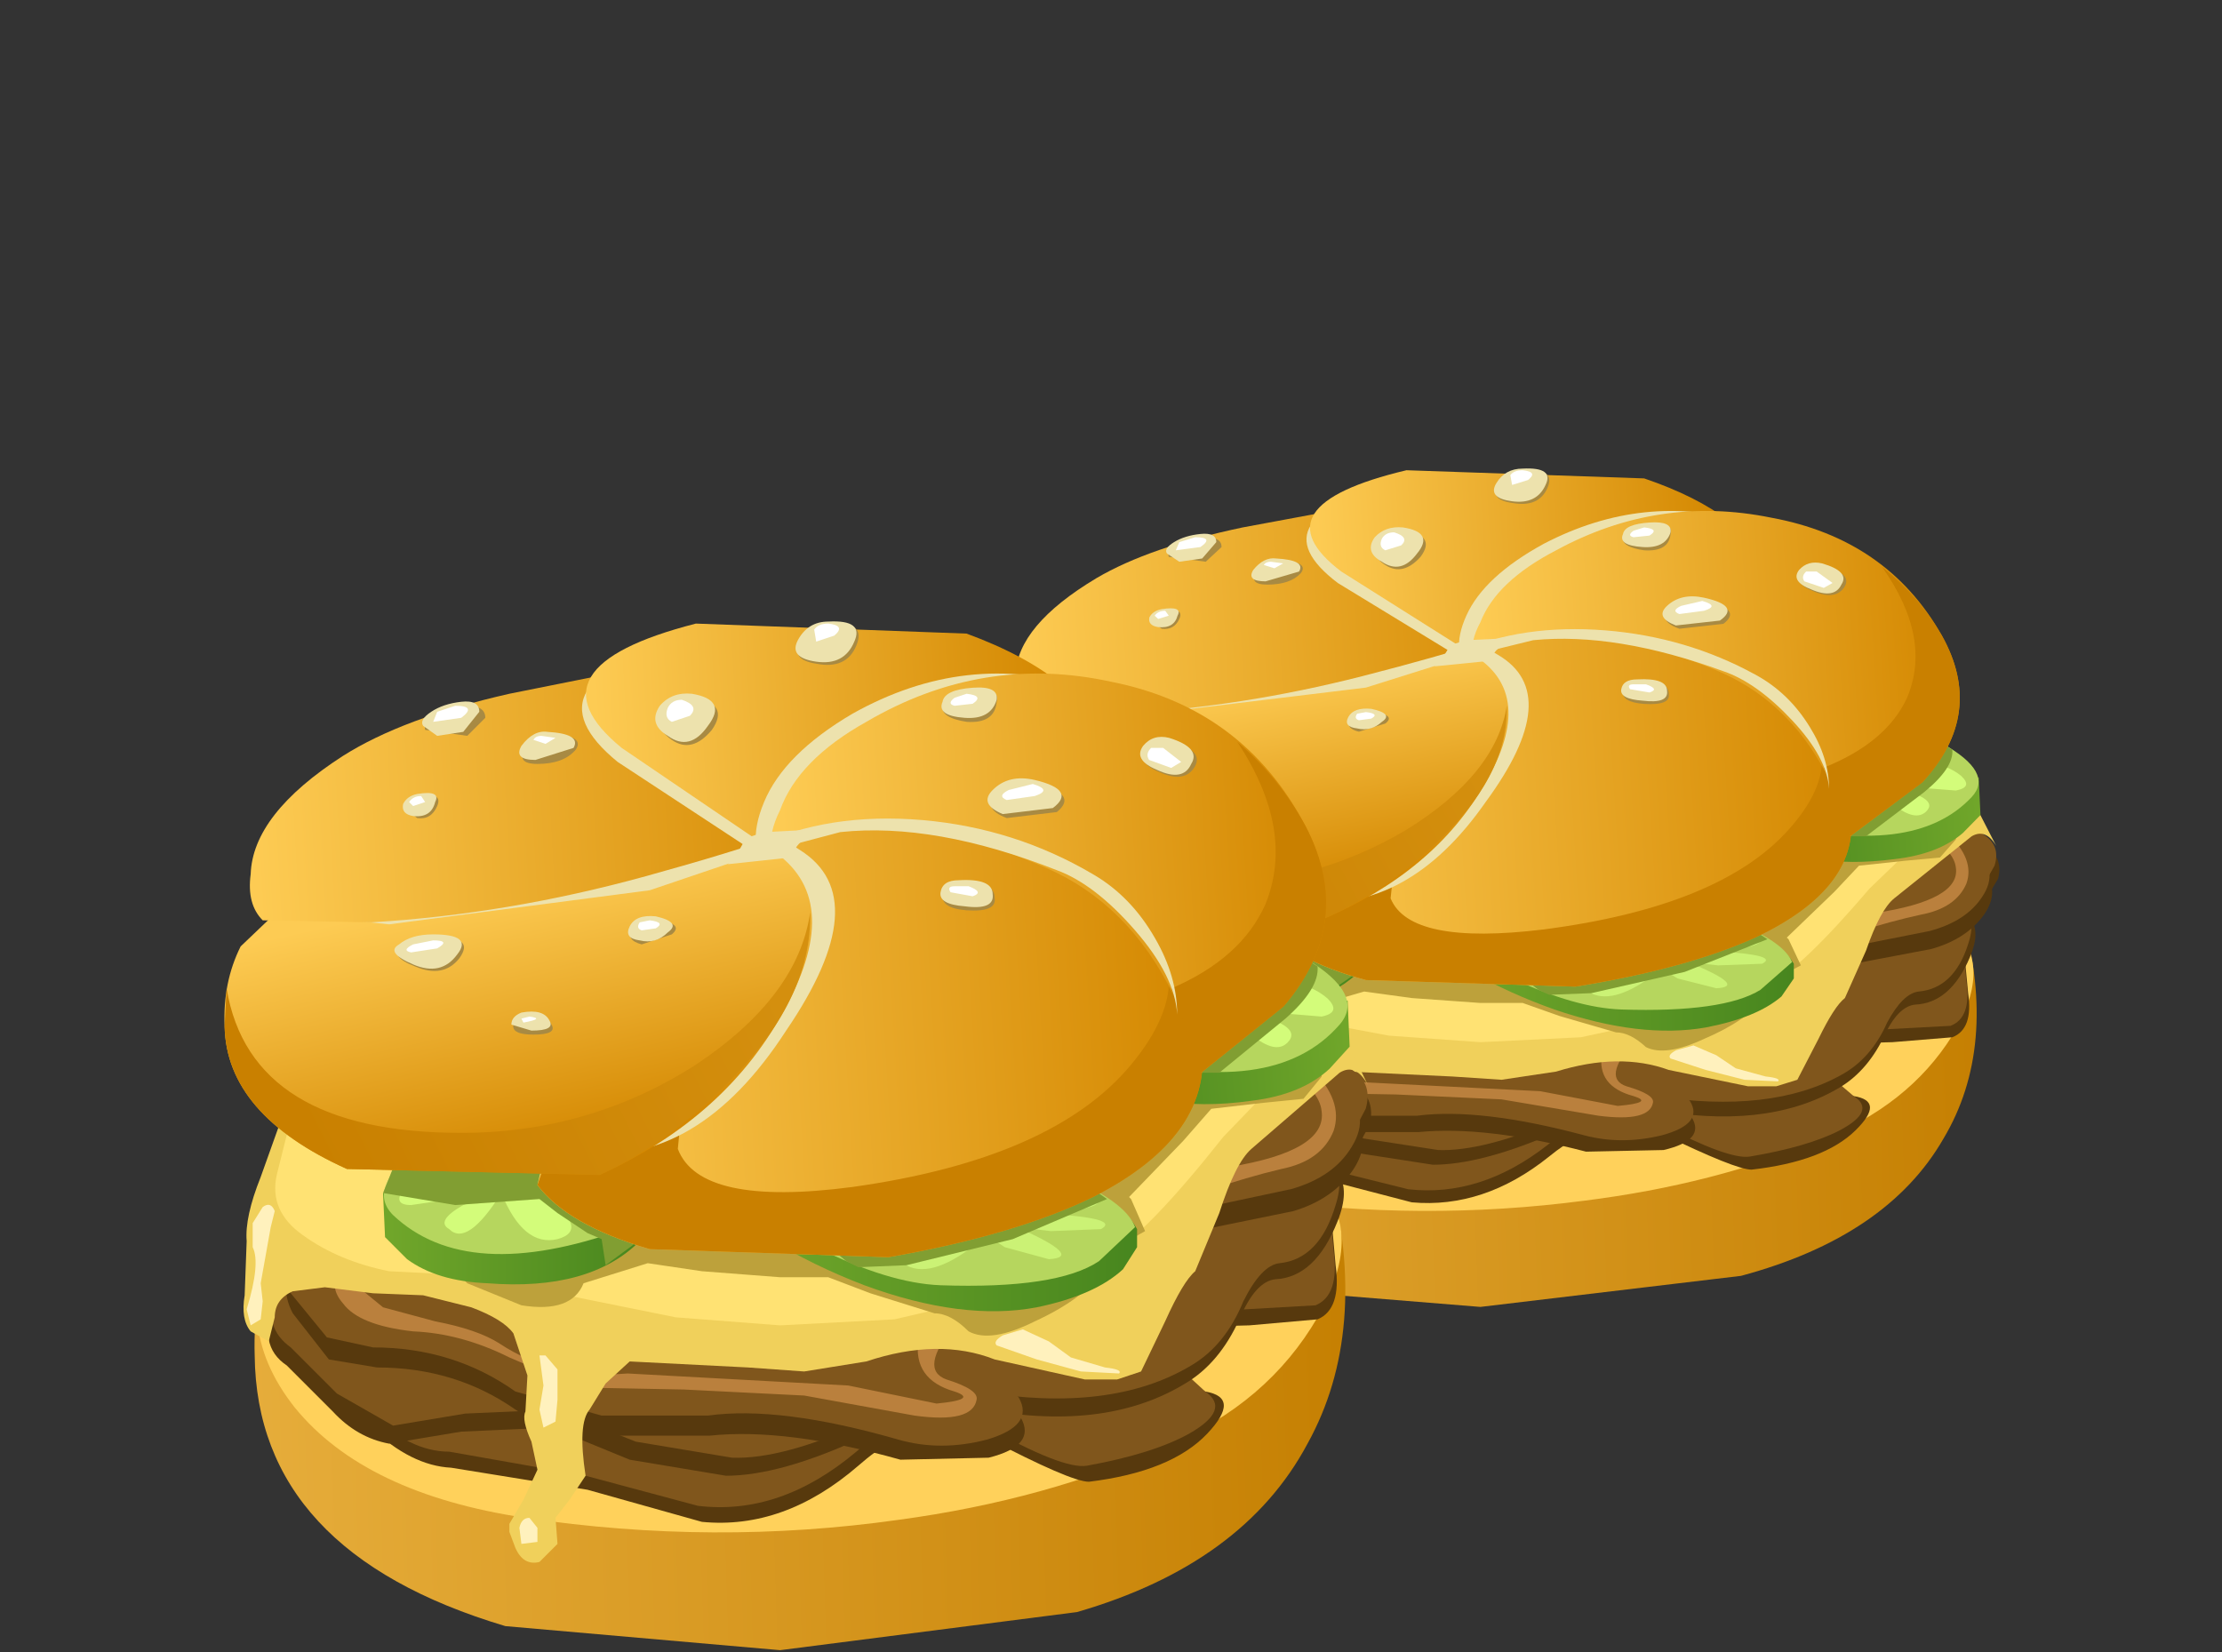 <?xml version="1.0" encoding="UTF-8" standalone="no"?>
<svg xmlns:xlink="http://www.w3.org/1999/xlink" height="41.2px" width="55.4px" xmlns="http://www.w3.org/2000/svg">
  <rect width="100%" height="100%" fill="#333333" stroke="none"/>
  <g transform="matrix(1.0, 0.0, 0.0, 1.0, 0.0, 0.0)">
    <use height="26.0" transform="matrix(0.878, 0.0, 0.0, 0.815, 24.75, 11.4)" width="28.6" xlink:href="#sprite0"/>
    <use height="26.0" transform="matrix(1.0, 0.0, 0.0, 1.0, 5.6, 15.15)" width="28.6" xlink:href="#sprite0"/>
  </g>
  <defs>
    <g id="sprite0" transform="matrix(1.0, 0.0, 0.0, 1.0, 0.0, 0.0)">
      <use height="26.0" transform="matrix(1.0, 0.0, 0.0, 1.0, 0.0, 0.0)" width="28.6" xlink:href="#shape0"/>
    </g>
    <g id="shape0" transform="matrix(1.0, 0.0, 0.0, 1.0, 0.0, 0.0)">
      <path d="M18.75 10.9 Q26.8 11.1 27.55 14.1 28.55 18.05 27.0 20.85 25.4 23.85 21.25 25.05 L13.85 26.0 7.0 25.4 Q0.8 23.55 0.75 18.65 0.7 17.15 1.25 15.5 L1.85 14.15 Q4.15 13.8 6.35 12.8 11.15 10.7 18.75 10.9" fill="url(#gradient0)" fill-rule="evenodd" stroke="none"/>
      <path d="M1.4 15.45 Q2.75 12.95 14.65 12.95 26.15 12.95 27.35 14.45 28.4 15.65 27.25 17.7 26.0 19.85 23.5 20.9 20.5 22.25 16.8 22.75 12.2 23.4 7.5 22.7 3.5 22.1 1.75 19.95 0.05 17.8 1.4 15.45" fill="#ffd15b" fill-rule="evenodd" stroke="none"/>
      <path d="M26.65 11.5 Q28.85 11.65 28.55 12.9 L27.55 14.7 27.7 16.4 Q27.85 17.5 27.25 17.75 L25.55 17.9 23.7 17.95 Q22.85 18.2 23.2 18.8 23.55 19.3 24.45 19.55 25.35 19.7 24.5 20.6 23.6 21.55 21.55 21.8 21.1 21.8 19.0 20.7 17.5 19.9 15.8 21.4 13.95 23.0 11.9 22.8 L9.05 22.0 5.65 21.45 Q4.65 21.4 3.65 20.45 2.6 19.45 3.2 18.95 4.4 18.05 14.05 14.75 24.25 11.35 26.65 11.5" fill="#57390d" fill-rule="evenodd" stroke="none"/>
      <path d="M26.6 11.15 Q28.8 11.3 28.45 12.5 L27.5 14.3 27.65 16.05 Q27.8 17.15 27.2 17.4 L25.45 17.5 23.6 17.6 Q22.85 17.85 23.25 18.45 L24.45 19.55 Q25.1 20.0 24.05 20.6 23.15 21.1 21.5 21.4 20.9 21.5 18.95 20.4 17.45 19.55 15.75 21.05 13.85 22.65 11.8 22.4 L9.0 21.65 5.6 21.05 Q4.6 21.05 3.6 20.05 2.6 19.1 3.15 18.6 4.3 17.65 14.0 14.4 24.2 11.0 26.6 11.15" fill="#80561c" fill-rule="evenodd" stroke="none"/>
      <path d="M26.65 13.55 Q28.35 13.8 27.75 15.3 27.2 16.7 26.2 16.75 25.7 16.8 25.3 17.75 24.8 18.85 23.95 19.35 21.9 20.6 18.7 19.95 17.85 19.8 15.9 20.7 13.85 21.65 12.5 21.65 L10.1 21.25 8.15 20.45 5.9 20.55 4.1 20.85 Q3.3 20.7 2.7 20.05 L1.55 18.9 Q0.8 18.4 1.25 17.3 1.55 16.35 2.0 16.0 3.75 14.85 14.5 14.0 L26.65 13.55" fill="#57390d" fill-rule="evenodd" stroke="none"/>
      <path d="M26.45 13.2 Q28.15 13.5 27.7 14.9 27.3 16.25 26.3 16.35 25.85 16.4 25.4 17.3 24.95 18.4 24.1 18.9 22.1 20.1 18.8 19.55 17.95 19.4 16.0 20.3 13.9 21.25 12.65 21.2 L10.25 20.8 8.25 20.0 6.0 20.1 4.2 20.4 2.8 19.6 1.65 18.45 Q0.95 17.95 1.25 17.05 1.55 16.35 2.0 16.0 3.75 14.85 14.4 13.85 L26.45 13.2" fill="#80561c" fill-rule="evenodd" stroke="none"/>
      <path d="M26.75 10.65 Q27.25 10.8 27.35 11.3 L27.95 12.45 Q28.7 13.15 28.15 14.0 27.65 14.75 26.65 15.05 L22.25 15.95 Q18.55 16.7 17.95 17.1 17.35 17.45 18.35 18.5 L19.85 20.2 Q20.25 20.9 19.05 21.2 L16.85 21.25 Q14.0 20.45 12.1 20.65 L9.5 20.65 Q8.0 20.5 7.25 20.0 5.75 18.95 3.8 18.95 L2.6 18.75 1.7 17.6 Q1.3 16.85 1.85 16.15 L2.75 15.4 Q3.6 14.9 14.75 12.65 26.0 10.4 26.75 10.65" fill="#57390d" fill-rule="evenodd" stroke="none"/>
      <path d="M26.65 10.15 Q27.2 10.3 27.3 10.8 27.45 11.45 27.9 11.95 28.6 12.65 28.1 13.45 27.65 14.2 26.6 14.5 L22.15 15.45 17.9 16.55 Q17.3 16.95 18.25 18.05 L19.8 19.7 Q20.2 20.4 19.0 20.75 17.85 21.05 16.8 20.75 13.85 19.9 12.05 20.15 L9.4 20.15 7.25 19.55 Q5.7 18.45 3.7 18.45 L2.55 18.2 1.65 17.1 Q1.2 16.35 1.75 15.65 L2.75 14.9 Q3.55 14.35 14.7 12.15 25.9 9.9 26.65 10.15" fill="#80561c" fill-rule="evenodd" stroke="none"/>
      <path d="M17.3 18.25 Q17.45 17.55 19.75 16.1 22.4 14.45 25.05 13.95 27.5 13.55 27.35 12.55 27.3 12.05 26.45 11.45 26.05 11.15 26.25 11.0 26.4 10.85 27.1 11.5 27.9 12.3 27.65 13.05 27.35 13.8 26.35 14.0 24.65 14.4 22.4 15.35 19.25 16.65 18.2 17.9 17.3 19.0 18.0 19.25 18.8 19.5 18.75 19.75 18.65 20.35 17.2 20.15 L14.45 19.65 11.45 19.5 8.85 19.45 7.1 18.7 Q5.9 18.1 4.7 18.05 3.35 17.9 2.95 17.35 2.6 16.95 2.85 16.55 L3.95 17.45 5.25 17.8 Q6.3 18.0 6.85 18.35 8.2 19.25 10.05 19.1 L15.55 19.4 17.75 19.85 Q18.8 19.75 18.2 19.55 17.15 19.25 17.3 18.25" fill="#ba803d" fill-rule="evenodd" stroke="none"/>
      <path d="M26.7 9.25 Q27.8 9.8 27.9 10.25 L28.0 10.85 28.5 11.9 Q28.2 11.35 27.8 11.6 L25.6 13.5 Q25.2 13.85 24.8 15.1 L24.2 16.55 Q23.9 16.8 23.45 17.8 L22.85 19.05 22.25 19.25 21.45 19.25 19.2 18.75 Q17.8 18.2 16.0 18.8 L14.45 19.05 13.05 18.95 10.1 18.8 9.5 19.35 9.1 20.0 Q8.8 20.35 9.0 21.65 L8.6 22.25 8.25 22.7 8.3 23.35 7.85 23.8 Q7.45 23.9 7.25 23.45 L7.1 23.05 7.1 22.85 7.45 22.25 7.8 21.5 7.65 20.8 Q7.4 20.25 7.5 20.05 L7.55 19.15 7.2 18.1 Q6.95 17.75 6.15 17.45 L4.95 17.15 3.7 17.1 2.5 16.95 1.7 17.05 Q1.25 17.25 1.25 17.7 L1.1 18.3 0.65 18.05 Q0.4 17.75 0.5 17.15 L0.55 15.8 Q0.5 15.2 0.9 14.2 L1.4 12.8 Q1.85 10.95 13.6 9.65 L26.7 9.25" fill="#f0d05b" fill-rule="evenodd" stroke="none"/>
      <path d="M26.15 9.1 Q27.1 9.3 27.6 9.8 27.95 10.1 27.8 10.35 L27.35 10.85 26.25 11.8 24.9 13.2 Q23.0 15.6 22.05 16.15 L19.5 17.1 16.7 17.75 13.85 17.9 11.25 17.7 6.05 16.65 4.1 16.55 Q2.85 16.3 1.95 15.65 1.1 15.05 1.3 14.15 L1.6 12.95 Q1.45 12.2 13.55 10.55 L26.15 9.1" fill="#ffe273" fill-rule="evenodd" stroke="none"/>
      <path d="M17.7 17.6 L16.1 17.1 15.05 16.7 13.85 16.7 11.9 16.55 10.55 16.35 8.95 16.85 Q8.65 17.6 7.4 17.4 L6.05 16.85 5.65 16.45 Q5.6 16.1 11.95 13.0 18.45 9.8 20.0 9.9 L24.65 10.6 Q27.45 11.25 27.35 11.7 L26.9 12.25 25.9 12.35 24.6 12.5 23.9 13.3 22.55 14.7 22.6 14.75 22.95 15.55 22.15 16.0 21.9 16.55 Q21.4 17.25 20.2 17.8 19.1 18.35 18.55 18.05 18.1 17.6 17.7 17.6" fill="#bda13b" fill-rule="evenodd" stroke="none"/>
      <path d="M22.85 10.15 L28.0 9.8 28.05 10.95 27.55 11.5 Q26.85 12.15 25.6 12.3 23.1 12.65 21.75 11.55 L21.25 10.85 21.25 10.65 22.85 10.15" fill="url(#gradient1)" fill-rule="evenodd" stroke="none"/>
      <path d="M24.2 7.65 Q25.7 7.95 26.95 8.75 28.45 9.65 27.8 10.4 26.15 12.3 22.1 11.15 19.65 10.5 19.95 8.75 20.3 6.9 24.2 7.65" fill="#b6d65e" fill-rule="evenodd" stroke="none"/>
      <path d="M27.35 10.2 L26.15 10.1 25.3 10.05 Q26.95 10.4 26.5 10.85 26.2 11.15 25.6 10.65 L25.1 10.05 Q24.65 11.45 23.75 11.3 23.2 11.25 23.65 10.65 L24.2 10.05 Q22.85 10.7 22.7 10.25 22.55 9.95 23.55 9.8 L24.55 9.75 25.25 9.55 26.5 9.35 Q27.1 9.4 27.5 9.75 27.85 10.1 27.35 10.2" fill="#d3fc7a" fill-rule="evenodd" stroke="none"/>
      <path d="M9.1 14.5 L10.75 14.9 Q10.95 15.2 10.35 15.8 9.1 17.05 6.55 16.85 5.3 16.8 4.55 16.25 L4.0 15.7 3.95 14.6 9.1 14.5" fill="url(#gradient2)" fill-rule="evenodd" stroke="none"/>
      <path d="M7.55 12.15 Q11.45 11.05 11.9 12.85 12.35 14.6 9.95 15.5 6.05 16.9 4.2 15.15 3.5 14.45 4.95 13.4 6.15 12.5 7.55 12.15" fill="#b6d65e" fill-rule="evenodd" stroke="none"/>
      <path d="M6.7 14.6 L4.65 14.9 Q4.15 14.9 4.5 14.45 4.85 14.1 5.45 14.0 L7.4 14.25 8.45 14.2 Q9.45 14.25 9.35 14.6 L7.75 14.5 Q9.2 15.5 8.3 15.75 7.45 15.95 6.9 14.6 6.05 15.95 5.6 15.5 5.25 15.3 5.95 14.9 L6.7 14.6" fill="#d3fc7a" fill-rule="evenodd" stroke="none"/>
      <path d="M13.6 15.75 Q12.8 15.2 15.95 14.6 L20.4 14.2 Q22.2 14.5 22.75 15.5 L22.75 15.95 22.4 16.5 Q21.7 17.15 20.25 17.45 18.4 17.8 15.95 16.9 14.65 16.4 13.6 15.75" fill="url(#gradient3)" fill-rule="evenodd" stroke="none"/>
      <path d="M13.15 15.1 L16.8 14.5 21.35 14.35 Q22.5 14.9 22.7 15.45 L21.8 16.3 Q20.75 17.0 17.85 16.9 16.55 16.85 14.75 15.95 L13.15 15.1" fill="#b6d65e" fill-rule="evenodd" stroke="none"/>
      <path d="M17.7 15.85 L18.8 15.45 19.4 14.8 Q21.95 14.55 21.8 14.8 21.75 15.05 20.15 15.1 22.4 15.2 21.85 15.5 L20.6 15.55 19.75 15.45 Q21.45 16.2 20.55 16.25 L19.45 15.95 19.0 15.65 Q17.8 16.7 17.1 16.45 16.65 16.3 17.7 15.85" fill="#cbf275" fill-rule="evenodd" stroke="none"/>
      <path d="M26.55 8.5 L27.25 8.95 Q27.3 9.5 26.45 10.25 L24.8 11.6 24.35 11.6 22.8 12.1 21.65 14.5 22.0 14.75 19.65 15.75 17.0 16.4 15.8 16.45 15.5 16.3 14.9 15.8 13.0 15.45 10.65 15.55 9.5 16.4 9.4 15.75 9.05 15.6 8.3 15.1 7.85 14.75 5.75 14.9 3.95 14.6 4.25 13.85 Q26.0 8.35 26.55 8.5" fill="#819e32" fill-rule="evenodd" stroke="none"/>
      <path d="M7.8 14.4 Q8.15 12.8 9.05 10.85 10.7 7.05 13.15 5.45 15.95 3.7 20.05 5.9 23.95 8.05 24.35 10.8 24.7 13.15 21.65 14.7 19.7 15.65 16.55 16.2 L10.6 16.0 Q8.55 15.4 7.8 14.4" fill="url(#gradient4)" fill-rule="evenodd" stroke="none"/>
      <path d="M23.55 9.15 L23.8 9.35 24.35 10.8 Q24.7 13.15 21.65 14.7 19.7 15.65 16.55 16.2 L10.6 16.0 Q8.55 15.4 7.8 14.4 L8.9 11.1 Q10.5 7.45 12.75 5.8 L13.35 5.75 13.6 6.8 Q14.6 9.2 13.15 10.85 12.4 11.65 11.45 11.95 L11.3 13.5 Q11.85 14.95 15.65 14.45 20.65 13.75 22.6 11.4 23.6 10.2 23.55 9.15" fill="#c98000" fill-rule="evenodd" stroke="none"/>
      <path d="M3.55 8.15 Q5.65 7.25 8.05 6.5 12.85 5.0 14.35 6.05 16.25 7.25 14.0 10.55 11.8 13.95 8.85 13.6 L3.0 12.85 Q0.7 12.2 0.65 10.4 0.65 8.8 1.6 8.65 L3.55 8.15" fill="#ede2ad" fill-rule="evenodd" stroke="none"/>
      <path d="M2.85 6.55 L7.35 5.7 Q12.2 5.05 13.65 6.05 15.45 7.25 14.0 9.95 12.55 12.7 9.35 14.15 L3.05 14.0 Q0.05 12.65 0.0 10.45 -0.05 9.35 0.4 8.45 L1.5 7.4 2.85 6.55" fill="url(#gradient5)" fill-rule="evenodd" stroke="none"/>
      <path d="M9.35 14.15 L3.05 14.0 Q0.05 12.65 0.0 10.45 L0.05 9.5 Q0.65 13.1 5.9 13.1 9.1 13.1 11.75 11.4 14.3 9.7 14.6 7.6 14.65 9.8 12.5 11.9 11.0 13.4 9.35 14.15" fill="url(#gradient6)" fill-rule="evenodd" stroke="none"/>
      <path d="M9.7 1.8 Q10.8 1.75 12.3 3.8 L13.55 5.85 Q13.9 5.85 13.7 6.0 L10.6 7.05 4.1 7.9 1.7 7.65 Q1.2 7.25 1.15 6.6 1.05 5.25 3.35 3.75 4.8 2.75 7.4 2.15 L9.7 1.8" fill="#ede2ad" fill-rule="evenodd" stroke="none"/>
      <path d="M9.35 1.7 Q11.15 1.7 15.7 4.85 14.85 5.5 10.5 6.7 7.05 7.65 3.65 7.85 L0.95 7.8 Q0.55 7.4 0.65 6.65 0.7 5.15 2.95 3.7 4.45 2.75 7.1 2.15 L9.35 1.7" fill="url(#gradient7)" fill-rule="evenodd" stroke="none"/>
      <path d="M13.3 6.15 L9.8 3.85 Q7.35 1.85 11.65 0.75 L18.35 0.95 Q19.9 1.55 20.75 2.3 L18.85 2.45 Q16.7 2.8 15.6 3.6 13.8 4.8 13.3 6.15" fill="#ede2ad" fill-rule="evenodd" stroke="none"/>
      <path d="M13.65 6.05 L9.9 3.5 Q7.45 1.5 11.75 0.4 L18.5 0.65 Q20.0 1.2 20.9 1.95 L18.95 2.15 Q16.8 2.45 15.7 3.2 14.6 4.0 14.0 5.1 L13.65 6.05" fill="url(#gradient8)" fill-rule="evenodd" stroke="none"/>
      <path d="M21.5 5.5 Q17.95 5.05 15.25 5.45 L13.25 5.9 Q13.2 5.45 13.45 4.85 13.95 3.65 15.65 2.65 18.5 1.05 21.45 2.0 24.5 2.9 26.05 5.95 27.3 8.3 26.15 9.45 L24.8 10.1 Q24.85 9.05 24.5 8.0 23.75 5.8 21.5 5.5" fill="#ede2ad" fill-rule="evenodd" stroke="none"/>
      <path d="M20.5 6.5 Q17.7 5.25 15.4 5.55 L13.65 6.05 Q13.55 5.65 13.85 5.05 14.3 3.8 16.0 2.85 18.9 1.15 22.1 1.85 25.4 2.5 26.95 5.45 28.2 7.85 26.4 9.95 L24.35 11.6 Q24.2 10.7 23.65 9.65 22.55 7.4 20.5 6.5" fill="url(#gradient9)" fill-rule="evenodd" stroke="none"/>
      <path d="M24.35 11.6 L23.6 9.5 Q25.35 8.75 25.95 7.4 26.7 5.55 25.25 3.35 26.3 4.25 26.95 5.45 28.2 7.85 26.4 9.95 L24.35 11.6" fill="#c98000" fill-rule="evenodd" stroke="none"/>
      <path d="M23.75 10.15 Q23.7 9.2 22.7 8.05 21.7 6.9 20.75 6.55 17.7 5.35 15.35 5.6 L13.65 6.05 Q13.25 6.2 13.25 5.95 15.05 5.1 17.4 5.3 19.7 5.5 21.65 6.65 22.6 7.2 23.2 8.25 23.75 9.2 23.75 10.15" fill="#ede2ad" fill-rule="evenodd" stroke="none"/>
      <path d="M13.45 5.6 L14.45 5.55 14.75 5.6 Q14.15 5.9 14.2 6.2 L13.95 6.25 12.55 6.4 12.8 6.1 13.0 5.75 13.45 5.6" fill="#ede2ad" fill-rule="evenodd" stroke="none"/>
      <path d="M6.05 2.45 Q6.5 2.45 6.5 2.75 L6.05 3.2 5.0 3.05 Q4.95 2.9 5.2 2.75 L6.05 2.45" fill="#a88a43" fill-rule="evenodd" stroke="none"/>
      <path d="M5.9 2.35 Q6.35 2.3 6.35 2.6 L5.95 3.1 5.3 3.2 4.95 2.95 Q4.85 2.8 5.15 2.6 5.45 2.4 5.9 2.35" fill="#ede2ad" fill-rule="evenodd" stroke="none"/>
      <path d="M5.75 2.45 Q6.3 2.45 5.9 2.75 L5.2 2.85 5.3 2.6 5.75 2.45" fill="#ffffff" fill-rule="evenodd" stroke="none"/>
      <path d="M8.15 3.15 Q9.0 3.2 8.75 3.55 8.45 3.9 7.8 3.9 7.25 3.9 7.5 3.5 7.7 3.15 8.15 3.15" fill="#a88a43" fill-rule="evenodd" stroke="none"/>
      <path d="M4.85 4.7 Q5.45 4.6 5.3 4.95 5.15 5.3 4.8 5.25 L4.5 5.0 Q4.55 4.75 4.85 4.7" fill="#a88a43" fill-rule="evenodd" stroke="none"/>
      <path d="M10.85 7.8 Q11.45 7.9 11.15 8.15 L10.4 8.4 Q10.0 8.3 10.15 8.0 10.3 7.7 10.85 7.8" fill="#a88a43" fill-rule="evenodd" stroke="none"/>
      <path d="M7.5 10.2 Q8.0 10.1 8.15 10.4 8.3 10.65 7.7 10.65 7.15 10.65 7.2 10.4 7.25 10.25 7.5 10.2" fill="#a88a43" fill-rule="evenodd" stroke="none"/>
      <path d="M18.35 6.85 Q19.2 6.8 19.2 7.25 19.25 7.6 18.5 7.55 17.85 7.5 17.9 7.15 17.9 6.85 18.35 6.85" fill="#a88a43" fill-rule="evenodd" stroke="none"/>
      <path d="M23.6 3.35 Q24.4 3.55 24.2 3.95 23.95 4.4 23.3 4.1 22.7 3.85 23.0 3.5 23.2 3.2 23.6 3.35" fill="#a88a43" fill-rule="evenodd" stroke="none"/>
      <path d="M19.25 2.35 Q19.2 2.9 18.5 2.85 17.85 2.75 17.9 2.45 18.0 2.15 18.65 2.05 19.35 2.0 19.25 2.35" fill="#a88a43" fill-rule="evenodd" stroke="none"/>
      <path d="M20.25 4.4 Q21.3 4.65 20.75 5.1 L19.5 5.25 Q18.85 5.0 19.25 4.6 19.55 4.2 20.25 4.4" fill="#a88a43" fill-rule="evenodd" stroke="none"/>
      <path d="M15.15 0.4 Q16.0 0.35 15.75 0.95 15.5 1.55 14.75 1.4 14.1 1.3 14.35 0.85 14.6 0.45 15.15 0.4" fill="#a88a43" fill-rule="evenodd" stroke="none"/>
      <path d="M5.3 8.25 Q6.25 8.2 5.85 8.75 5.45 9.25 4.75 8.95 4.1 8.7 4.4 8.45 L5.3 8.25" fill="#a88a43" fill-rule="evenodd" stroke="none"/>
      <path d="M11.7 2.25 Q12.6 2.4 12.15 3.05 11.65 3.65 11.15 3.3 10.65 2.95 10.95 2.55 11.25 2.15 11.7 2.25" fill="#a88a43" fill-rule="evenodd" stroke="none"/>
      <path d="M8.05 3.1 Q8.9 3.15 8.7 3.5 L7.75 3.8 Q7.2 3.8 7.4 3.45 7.7 3.05 8.05 3.1" fill="#ede2ad" fill-rule="evenodd" stroke="none"/>
      <path d="M4.8 4.65 Q5.4 4.55 5.25 4.85 5.15 5.25 4.7 5.2 4.4 5.15 4.45 4.9 4.55 4.7 4.8 4.65" fill="#ede2ad" fill-rule="evenodd" stroke="none"/>
      <path d="M10.75 7.7 Q11.4 7.85 11.05 8.1 10.75 8.4 10.35 8.3 9.95 8.25 10.1 7.95 10.25 7.65 10.75 7.7" fill="#ede2ad" fill-rule="evenodd" stroke="none"/>
      <path d="M7.4 10.1 Q7.95 10.0 8.1 10.3 8.25 10.55 7.65 10.55 L7.15 10.4 Q7.15 10.2 7.4 10.1" fill="#ede2ad" fill-rule="evenodd" stroke="none"/>
      <path d="M18.3 6.8 Q19.15 6.75 19.15 7.15 19.2 7.55 18.45 7.45 17.8 7.4 17.85 7.1 17.9 6.8 18.3 6.8" fill="#ede2ad" fill-rule="evenodd" stroke="none"/>
      <path d="M23.55 3.25 Q24.35 3.5 24.1 3.9 23.9 4.35 23.25 4.05 22.65 3.8 22.9 3.45 23.15 3.15 23.55 3.25" fill="#ede2ad" fill-rule="evenodd" stroke="none"/>
      <path d="M19.25 2.3 Q19.1 2.8 18.45 2.75 17.75 2.7 17.9 2.35 17.95 2.05 18.65 2.0 19.3 1.95 19.25 2.3" fill="#ede2ad" fill-rule="evenodd" stroke="none"/>
      <path d="M20.2 4.3 Q21.25 4.55 20.65 5.0 L19.4 5.15 Q18.8 4.9 19.15 4.55 19.55 4.15 20.2 4.3" fill="#ede2ad" fill-rule="evenodd" stroke="none"/>
      <path d="M15.05 0.35 Q15.95 0.3 15.7 0.85 15.45 1.45 14.75 1.35 14.05 1.25 14.3 0.8 14.55 0.35 15.05 0.35" fill="#ede2ad" fill-rule="evenodd" stroke="none"/>
      <path d="M5.2 8.15 Q6.2 8.15 5.8 8.65 5.4 9.2 4.7 8.9 4.0 8.6 4.35 8.4 4.65 8.15 5.2 8.15" fill="#ede2ad" fill-rule="evenodd" stroke="none"/>
      <path d="M11.65 2.15 Q12.55 2.3 12.05 2.95 11.6 3.6 11.05 3.2 10.55 2.9 10.85 2.45 11.15 2.1 11.65 2.15" fill="#ede2ad" fill-rule="evenodd" stroke="none"/>
      <path d="M7.9 3.2 L8.25 3.25 8.0 3.4 7.7 3.3 Q7.75 3.2 7.9 3.2" fill="#ffffff" fill-rule="evenodd" stroke="none"/>
      <path d="M4.9 4.7 L5.0 4.85 4.7 4.95 4.6 4.85 Q4.7 4.7 4.9 4.7" fill="#ffffff" fill-rule="evenodd" stroke="none"/>
      <path d="M5.2 8.3 Q5.65 8.3 5.3 8.5 L4.65 8.6 Q4.4 8.55 4.7 8.4 L5.2 8.3" fill="#ffffff" fill-rule="evenodd" stroke="none"/>
      <path d="M10.6 7.8 Q11.0 7.85 10.75 8.0 L10.4 8.05 Q10.25 8.0 10.35 7.85 L10.6 7.8" fill="#ffffff" fill-rule="evenodd" stroke="none"/>
      <path d="M7.6 10.2 Q8.0 10.25 7.45 10.35 L7.4 10.25 7.6 10.2" fill="#ffffff" fill-rule="evenodd" stroke="none"/>
      <path d="M18.55 6.95 Q18.95 7.1 18.65 7.2 L18.1 7.1 Q18.0 6.95 18.2 6.95 L18.55 6.95" fill="#ffffff" fill-rule="evenodd" stroke="none"/>
      <path d="M20.15 4.4 Q20.65 4.55 20.2 4.7 L19.5 4.8 Q19.25 4.7 19.55 4.55 L20.15 4.4" fill="#ffffff" fill-rule="evenodd" stroke="none"/>
      <path d="M23.4 3.5 L23.85 3.85 23.6 4.0 23.05 3.8 Q22.95 3.65 23.1 3.5 L23.4 3.5" fill="#ffffff" fill-rule="evenodd" stroke="none"/>
      <path d="M18.5 2.15 Q18.95 2.2 18.65 2.4 L18.2 2.45 Q18.0 2.4 18.2 2.25 L18.5 2.15" fill="#ffffff" fill-rule="evenodd" stroke="none"/>
      <path d="M15.05 0.4 Q15.5 0.45 15.2 0.7 L14.75 0.85 14.7 0.55 Q14.8 0.4 15.05 0.4" fill="#ffffff" fill-rule="evenodd" stroke="none"/>
      <path d="M11.4 2.3 Q11.85 2.45 11.6 2.7 L11.15 2.85 Q10.95 2.75 11.05 2.5 11.15 2.3 11.4 2.3" fill="#ffffff" fill-rule="evenodd" stroke="none"/>
      <path d="M0.95 14.95 Q1.15 14.8 1.25 15.05 L1.15 15.45 0.9 16.85 0.95 17.3 0.9 17.75 0.65 17.9 0.55 17.5 Q0.9 16.35 0.7 15.95 L0.7 15.35 0.95 14.95" fill="#fff1bd" fill-rule="evenodd" stroke="none"/>
      <path d="M8.0 18.65 L8.3 19.0 8.3 19.75 8.25 20.3 7.95 20.45 7.85 20.0 7.95 19.4 7.85 18.65 8.0 18.65" fill="#fff1bd" fill-rule="evenodd" stroke="none"/>
      <path d="M7.6 22.7 L7.8 22.95 7.8 23.3 7.4 23.35 7.35 22.95 Q7.4 22.7 7.6 22.7" fill="#fff1bd" fill-rule="evenodd" stroke="none"/>
      <path d="M19.4 18.15 L19.9 18.0 20.55 18.3 21.1 18.7 21.95 18.95 Q22.4 19.0 22.3 19.1 L21.35 19.05 20.25 18.75 19.25 18.4 Q19.15 18.3 19.4 18.15" fill="#fff1bd" fill-rule="evenodd" stroke="none"/>
    </g>
    <linearGradient gradientTransform="matrix(0.019, -6.0E-4, -6.0E-4, -0.019, 13.55, 18.55)" gradientUnits="userSpaceOnUse" id="gradient0" spreadMethod="pad" x1="-819.2" x2="819.2">
      <stop offset="0.0" stop-color="#e9b140"/>
      <stop offset="1.0" stop-color="#c47e00"/>
    </linearGradient>
    <linearGradient gradientTransform="matrix(-0.004, 3.0E-4, -3.0E-4, -0.004, 24.7, 11.2)" gradientUnits="userSpaceOnUse" id="gradient1" spreadMethod="pad" x1="-819.2" x2="819.2">
      <stop offset="0.0" stop-color="#70a62a"/>
      <stop offset="1.0" stop-color="#46851e"/>
    </linearGradient>
    <linearGradient gradientTransform="matrix(0.004, 0.0, 0.0, -0.004, 7.4, 15.7)" gradientUnits="userSpaceOnUse" id="gradient2" spreadMethod="pad" x1="-819.2" x2="819.2">
      <stop offset="0.0" stop-color="#70a62a"/>
      <stop offset="1.0" stop-color="#46851e"/>
    </linearGradient>
    <linearGradient gradientTransform="matrix(0.006, 0.0, 0.0, -0.006, 18.1, 15.85)" gradientUnits="userSpaceOnUse" id="gradient3" spreadMethod="pad" x1="-819.2" x2="819.2">
      <stop offset="0.0" stop-color="#70a62a"/>
      <stop offset="1.0" stop-color="#46851e"/>
    </linearGradient>
    <linearGradient gradientTransform="matrix(0.01, -6.0E-4, -6.0E-4, -0.01, 15.95, 10.55)" gradientUnits="userSpaceOnUse" id="gradient4" spreadMethod="pad" x1="-819.2" x2="819.2">
      <stop offset="0.0" stop-color="#fdcb53"/>
      <stop offset="1.0" stop-color="#d48801"/>
    </linearGradient>
    <linearGradient gradientTransform="matrix(9.0E-4, 0.004, 0.004, -9.0E-4, 7.55, 10.25)" gradientUnits="userSpaceOnUse" id="gradient5" spreadMethod="pad" x1="-819.2" x2="819.2">
      <stop offset="0.0" stop-color="#fdcb53"/>
      <stop offset="1.0" stop-color="#d48801"/>
    </linearGradient>
    <linearGradient gradientTransform="matrix(-0.008, 0.004, 0.004, 0.008, 8.45, 9.7)" gradientUnits="userSpaceOnUse" id="gradient6" spreadMethod="pad" x1="-819.2" x2="819.2">
      <stop offset="0.0" stop-color="#d69211"/>
      <stop offset="1.0" stop-color="#c98000"/>
    </linearGradient>
    <linearGradient gradientTransform="matrix(0.009, -5.0E-4, -5.0E-4, -0.009, 8.1, 4.7)" gradientUnits="userSpaceOnUse" id="gradient7" spreadMethod="pad" x1="-819.2" x2="819.2">
      <stop offset="0.0" stop-color="#fdcb53"/>
      <stop offset="1.0" stop-color="#d48801"/>
    </linearGradient>
    <linearGradient gradientTransform="matrix(0.007, -4.0E-4, -4.0E-4, -0.007, 15.0, 2.95)" gradientUnits="userSpaceOnUse" id="gradient8" spreadMethod="pad" x1="-819.2" x2="819.2">
      <stop offset="0.0" stop-color="#fdcb53"/>
      <stop offset="1.0" stop-color="#d48801"/>
    </linearGradient>
    <linearGradient gradientTransform="matrix(0.008, -5.0E-4, -5.0E-4, -0.008, 20.55, 6.7)" gradientUnits="userSpaceOnUse" id="gradient9" spreadMethod="pad" x1="-819.2" x2="819.2">
      <stop offset="0.0" stop-color="#fdcb53"/>
      <stop offset="1.0" stop-color="#d48801"/>
    </linearGradient>
  </defs>
</svg>
